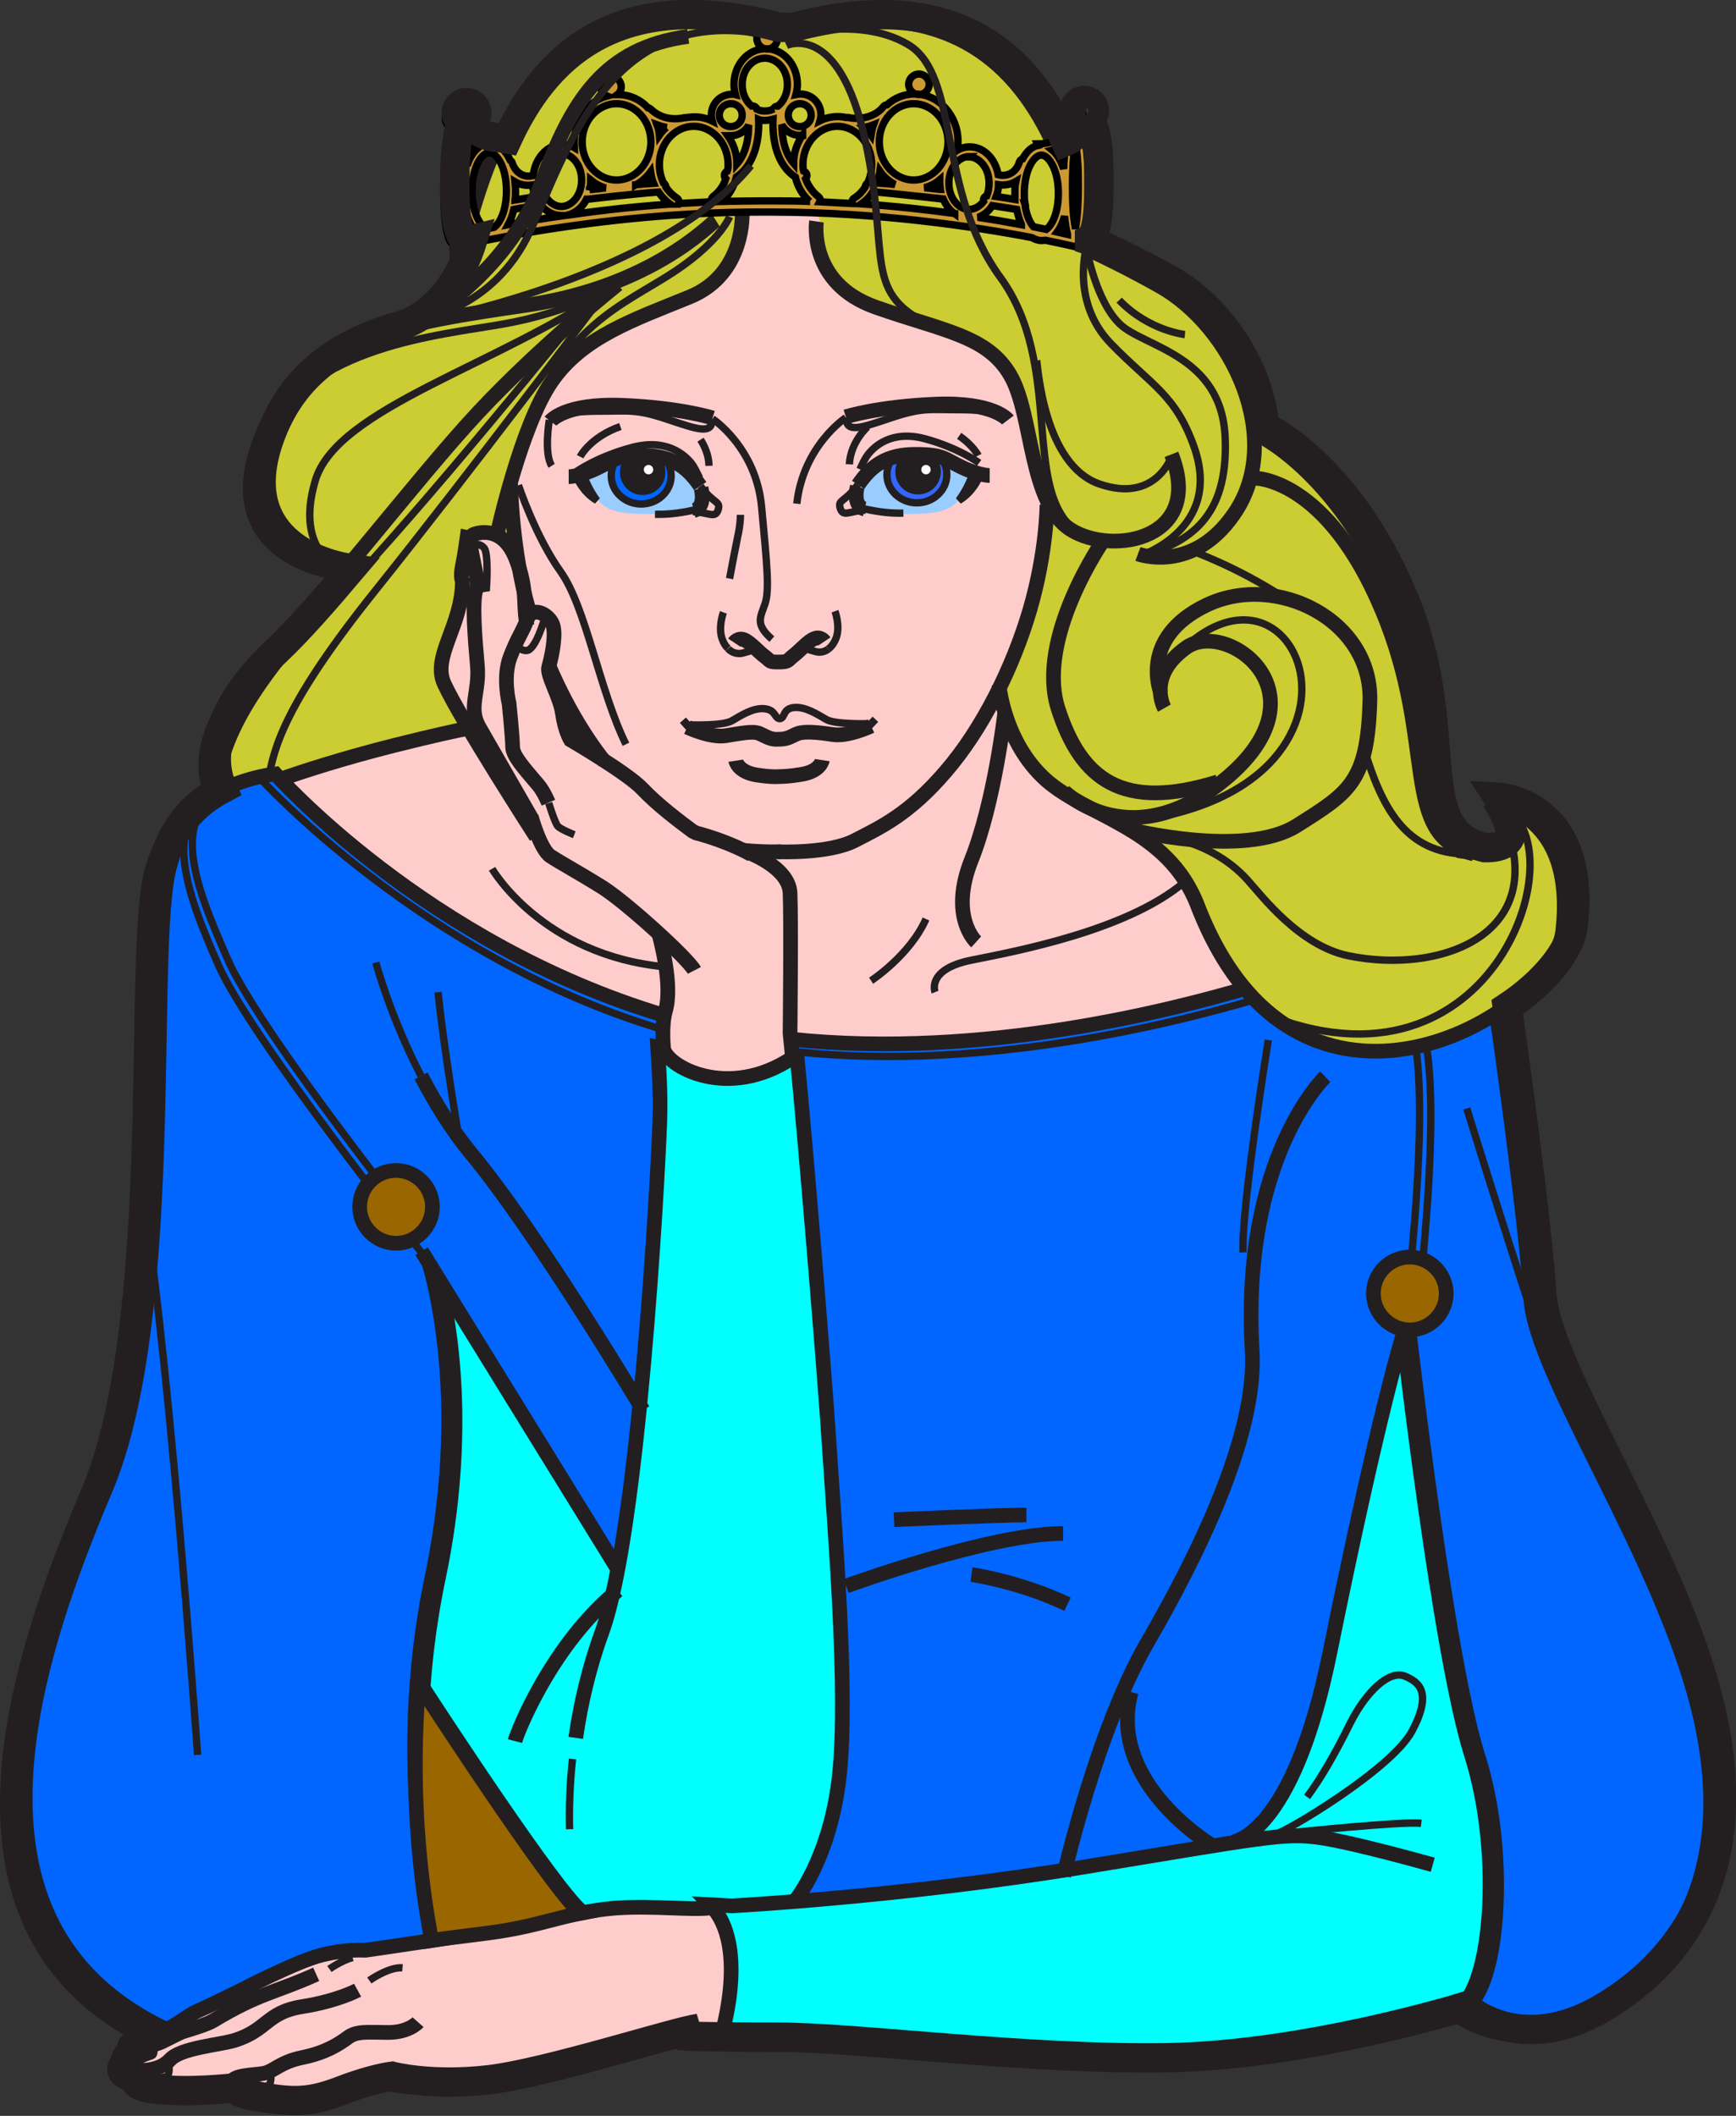 <?xml version="1.0" encoding="UTF-8"?>
<svg id="Layer_2" data-name="Layer 2" xmlns="http://www.w3.org/2000/svg" viewBox="0 0 59.13 72.04">
  <rect x="0" y="0" width="59.13" height="72.04" fill="#333333" stroke="none"/>
  <defs>
    <style>
      .cls-1 {
        fill: #cc3;
      }

      .cls-1, .cls-2, .cls-3, .cls-4, .cls-5, .cls-6, .cls-7, .cls-8, .cls-9, .cls-10, .cls-11 {
        stroke-width: 0px;
      }

      .cls-1, .cls-2, .cls-3, .cls-4, .cls-8, .cls-9, .cls-10, .cls-11 {
        fill-rule: evenodd;
      }

      .cls-2 {
        fill: #36f;
      }

      .cls-12, .cls-13 {
        stroke-miterlimit: 3.86;
      }

      .cls-12, .cls-13, .cls-14, .cls-15, .cls-16, .cls-17 {
        fill: none;
      }

      .cls-12, .cls-13, .cls-14, .cls-16, .cls-17 {
        stroke: #231f20;
      }

      .cls-12, .cls-16 {
        stroke-width: .5px;
      }

      .cls-13 {
        stroke-width: .51px;
      }

      .cls-14, .cls-15, .cls-16, .cls-17 {
        stroke-miterlimit: 3.86;
      }

      .cls-3 {
        fill: #fcc;
      }

      .cls-4 {
        fill: #960;
      }

      .cls-15 {
        stroke: #000;
      }

      .cls-15, .cls-17 {
        stroke-width: .25px;
      }

      .cls-5 {
        fill: #fff;
      }

      .cls-6 {
        fill: #c93;
      }

      .cls-7, .cls-9 {
        fill: #231f20;
      }

      .cls-8 {
        fill: aqua;
      }

      .cls-10 {
        fill: #9cf;
      }

      .cls-11 {
        fill: #06f;
      }
    </style>
  </defs>
  <g id="Layer_1-2" data-name="Layer 1">
    <g>
      <path class="cls-1" d="m15.96,24.8c-.37-.62-.68-1.17-.84-1.52-.43-.93.62-1.98.62-3.5,0,0-.08-.12,0-.51.08-.39.16-.97.16-.97l.19.04-.04-.09s.04-.06.08-.07c.2-.07.51-.11.82.06.23.12.45.36.62.8l.07.13c-.25-1.46-.26-2.78-.26-2.78.33-1.15.83-2.59,1.39-3.41,1.05-1.52,2.8-2.1,4.7-2.88,1.91-.78,1.71-2.87,1.71-2.87.22,0,.47,0,.7,0h.39c.51,0,1.01.01,1.5.03v.28s-.3,2.1,2.03,2.92c2.33.82,3.81.97,4.59,2.33.61,1.07.65,3.17,1.34,4.44,0,0-.07,1.6-.66,3.58-.27.91-.63,1.83-1.06,2.71v-.2s.15,1.94,1.58,3.23c1.44,1.28,4.15,1.63,5.17,4.28,3.42,8.86,12.12,3.72,12.44.86.47-4.2-2.57-4.35-2.57-4.35.82,1.28.62,1.82-.78,1.65-2.11-.82-.62-4.11-2.45-8.46-1.9-4.55-4.72-5.79-4.72-5.79-.17-2.02-1.54-4.08-3.25-5.02-.95-.53-1.76-.92-2.37-1.21-.71-.54-.25-1.61-1.17-3.5-1.22-2.72-3.61-5.39-9.29-3.89h-.47c-8.24-2.18-9.56,4.43-10.42,7.23-.76,2.5-2.31,2.92-2.64,2.97-1.93.6-3.42,1.6-4.2,3.56-1.36,3.42,1.28,4.43,2.68,4.63-.95,1.13-1.8,2.15-2.53,2.84-1.88,1.77-2.41,3.46-1.85,4.7,1.08-.61,2.16-.69,2.16-.69,0,0,.06.07.18.2l6.41-1.75Z"/>
      <path class="cls-3" d="m18.83,22.7c.51,1.19,1.16,2.32,1.89,3.24-.59-.38-1.16-.75-1.16-.75,0,0-.19-.31-.27-.89-.07-.49-.41-1.09-.47-1.43v-.16Zm8.98-15.45c-.46-.02-.93-.02-1.41-.02h-.39c-.22,0-.45,0-.66,0,0,.45-.12,2.2-1.75,2.87-1.9.78-3.65,1.36-4.7,2.88-.58.83-1.07,2.31-1.4,3.48,0,.16,0,1.33.22,2.65l-.02-.07c-.39-1.01-1.09-.97-1.44-.86-.03.01-.02.13-.04.16l-.19-.04s-.08.58-.16.97c-.08.39,0,.51,0,.51,0,1.52-1.05,2.57-.62,3.5.15.33.51.93.86,1.51-.43.08-1.2.25-2.57.59-1.78.44-3.22.92-3.98,1.19.91.97,5.87,5.77,13.2,7.97-.07.36-.06.76-.03,1.26l-.04-.12h.03c.08.6,2.12,1.75,4.32.3l-.06-.62-.07.03c6.63.7,13.31-1.07,15.59-1.73-.59-.71-1.14-1.7-1.58-2.84-1.02-2.65-3.73-2.99-5.17-4.28-1.27-1.13-1.53-2.77-1.58-3.15.42-.86.77-1.76,1.03-2.65.58-1.98.62-3.65.62-3.65-.63-1.28-.68-3.28-1.28-4.32-.78-1.36-2.25-1.52-4.59-2.33-2.33-.82-2.02-2.92-2.02-2.92l-.11-.29ZM7.95,71.16c0,.21.15.37.91.49,1.01.16,1.55.12,2.57-.27,1.01-.39,1.67-.47,1.67-.47,0,0,1.32.35,3.3.12,1.63-.19,4.83-1.17,6.39-1.58,0,0,.55.21,2.01.22,0,0,.89-3.26-.51-4.7-.66.08-1.94-.08-3.15,0-1.21.08-2.22.43-3.77.7-1.55.27-4.82.74-4.82.74-.16,0-.66-.04-1.48.16-.82.19-2.8,1.22-2.8,1.22,0,0-1.09.54-1.38.66-.29.12-.72.45-.97.58-.25.14-.89.51-1.21.62-.29.11-.49.22-.44.39-.12.06-.2.13-.24.26-.16.51.44.59.44.59,0,.21.25.45.96.5,1.13.08,2.51-.21,2.51-.21Z"/>
      <path class="cls-10" d="m29.11,16.61s-.18.66.25.76l-.04-.02c.57.13.99.17,1.35.15,1,0,1.59-.01,1.98-.47.19-.26.35-.57.47-.91-.14-.04-.3-.1-.48-.19-.36-.17-.49-.31-.75-.37.17.17.26.39.26.64,0,.53-.46.96-1.02.96s-1.02-.43-1.02-.96c0-.22.07-.44.21-.6-.51.15-.87.46-1.18.92l-.02.03-.02.07Z"/>
      <path class="cls-10" d="m23.91,16.61s.18.66-.25.76l.04-.02c-.57.13-.99.17-1.35.15-1,0-1.59-.01-1.98-.47-.19-.26-.35-.57-.47-.91.14-.04.3-.1.48-.19.36-.17.49-.31.75-.37-.17.17-.26.39-.26.64,0,.53.46.96,1.02.96s1.02-.43,1.02-.96c0-.22-.07-.44-.21-.6.51.15.87.46,1.18.92l.02.03.02.07Z"/>
      <path class="cls-8" d="m24.49,69.57s.96-3.11-.31-4.59c-.66.08-1.94-.08-3.15,0-.45.03-.81.03-1.24.12-1.01-.86-5.7-8.04-5.7-8.04.09-1.08.24-2.17.49-3.36,1.4-6.69-.23-11.08-.23-11.08l6.7,10.71c.88-4.73,1.34-13.27,1.41-15.03.04-1.14-.03-1.98-.07-2.64l.2.04c.08.6,2.2,1.81,4.41.31h.14c.26,2.59.93,10.67,1.09,13.14.19,2.95.66,8.48.35,11.31-.31,2.84-1.49,4.28-1.49,4.28,2.25-.18,5.97-.54,9.8-1.17,2.58-.42,4.2-.7,5.3-.86l-.24.03s2.06-.14,3.34-6.47c1.67-8.23,2.49-10.81,2.49-10.81,0,0,1.24,10.89,2.33,14.31,1.09,3.42.7,8.32-.62,8.71,0,0-5.33,1.71-10.11,1.79-4.78.08-10.57-.7-13.26-.7s-3.15-.04-3.15-.04l1.52.04Z"/>
      <path class="cls-11" d="m41.91,62.67s2.06-.14,3.34-6.47c1.67-8.23,2.49-10.81,2.49-10.81,0,0,1.24,10.89,2.33,14.31,1.09,3.42.7,8.32-.62,8.71h-.08s1.94,1.79,4.82.08c2.88-1.71,4.9-4.9,3.65-10.19-1.24-5.29-5.6-11.51-5.75-14.15-.16-2.64-1.2-9.7-1.2-9.7-2.36,1.53-6.04,2.2-8.6-.92l.03.09c-2.26.66-8.83,2.4-15.39,1.75,0,.16.02.39.03.58h.14c.26,2.59.93,10.67,1.09,13.14.19,2.95.66,8.48.35,11.31-.31,2.84-1.5,4.28-1.5,4.28,2.25-.18,5.97-.54,9.82-1.17,2.61-.43,4.24-.71,5.34-.87l-.28.03Zm-20.82-9.25l-6.68-10.74c.47.18,1.93,4.28.53,10.97-.25,1.2-.41,2.32-.5,3.41-.41,4.99.51,8.69.51,8.95-1.16.17-2.5.32-2.5.32-.16,0-.66-.04-1.48.16-.82.19-2.8,1.22-2.8,1.22,0,0-1.09.54-1.38.66-.29.12-.72.45-.97.58-.18.1-.41.29-.72.45-7.7-3.73-4.51-12.98-2.1-18.66s1.48-17.57,2.1-20.84,4.28-3.62,4.28-3.62c0,0,5.08,5.78,13.24,8.22-.04.31-.04.69-.02,1.11l-.2-.04c.04.67.11,1.51.07,2.64-.07,1.76-.5,10.47-1.38,15.2Z"/>
      <path class="cls-11" d="m22.52,15.47s.07.06.1.1c.16.17.25.39.25.63,0,.53-.46.96-1.02.96s-1.02-.43-1.02-.96c0-.24.1-.45.27-.62.18-.05.42-.07.82-.07.25,0,.48.03.68.08l-.08-.1Z"/>
      <path class="cls-2" d="m30.57,15.43s-.09.08-.13.13c-.14.16-.22.37-.22.6,0,.53.46.96,1.02.96s1.02-.43,1.02-.96c0-.25-.09-.45-.27-.62-.18-.05-.42-.07-.82-.07-.28,0-.52.03-.73.09l.13-.12Z"/>
      <path class="cls-17" d="m23.86,16.55c.44.61.7.5.6.81-.1.31-.33.08-.86.06"/>
      <path class="cls-16" d="m19.37,16.23s.37,0,.97-.29c.6-.29.62-.43,1.57-.43s1.48.37,1.92,1.01l.02.03"/>
      <path class="cls-12" d="m23.88,16.62s.18.66-.25.76"/>
      <path class="cls-17" d="m22.51,15.48c.22.18.35.43.35.72,0,.53-.46.96-1.02.96s-1.02-.43-1.02-.96c0-.25.09-.47.26-.64"/>
      <circle class="cls-7" cx="21.89" cy="16.08" r=".52"/>
      <circle class="cls-13" cx="21.89" cy="16.08" r=".52"/>
      <path class="cls-17" d="m22.31,17.51c.36.01.78-.02,1.35-.15"/>
      <path class="cls-17" d="m24.27,14.26s1.48.97,1.67,2.99c.19,2.02.27,2.84.12,3.3-.16.47-.35.7.23,1.21"/>
      <path class="cls-17" d="m24.8,22.09c.15.15.33.18.48.15.23-.06.41-.12.41-.12"/>
      <path class="cls-17" d="m24.64,20.85s-.19.51-.04.91c.05.14.12.25.2.32"/>
      <line class="cls-12" x1="23.53" y1="24.62" x2="23.33" y2="24.8"/>
      <path class="cls-17" d="m25.22,17.53c0,.17-.02.36-.06.58-.16.78-.31,1.59-.31,1.59"/>
      <path class="cls-12" d="m18.75,14.34s.47-.62,2.45-.54c1.98.08,3.07.43,3.07.43"/>
      <path class="cls-17" d="m18.75,14.19s.58-.19,1.63-.19,1.28-.08,2.33.27c1.05.35,1.55.54,1.55,0"/>
      <path class="cls-17" d="m19.64,16.05s.72-.51,1.9-.82c1.18-.31,1.79.27,2.01.54.08.1.18.3.28.5"/>
      <path class="cls-17" d="m23.86,14.97c.14.22.28.52.29.89"/>
      <path class="cls-17" d="m19.76,15.55s.33-.66,1.37-1.03"/>
      <line class="cls-12" x1="23.53" y1="24.62" x2="23.33" y2="24.8"/>
      <path class="cls-17" d="m29.22,16.5c-.44.61-.7.5-.6.81.1.31.33.08.86.06"/>
      <path class="cls-16" d="m33.71,16.19s-.37,0-.97-.29-.62-.43-1.57-.43-1.48.37-1.92,1.01l-.02.03"/>
      <path class="cls-12" d="m29.2,16.57s-.18.66.25.76"/>
      <path class="cls-17" d="m30.56,15.44c-.22.18-.35.43-.35.72,0,.53.46.96,1.02.96s1.02-.43,1.02-.96c0-.25-.09-.47-.26-.64"/>
      <path class="cls-9" d="m30.75,16.06c0-.29.23-.52.52-.52s.52.23.52.52-.23.52-.52.52-.52-.23-.52-.52Z"/>
      <path class="cls-13" d="m30.75,16.06c0-.29.23-.52.52-.52s.52.23.52.52-.23.52-.52.52-.52-.23-.52-.52Z"/>
      <path class="cls-17" d="m30.77,17.47c-.36.01-.78-.02-1.35-.15"/>
      <path class="cls-9" d="m33.13,16.15l.21.11s-.19.49-.68.78c.19-.26.35-.56.47-.89Z"/>
      <path class="cls-17" d="m33.13,16.15l.21.11s-.19.49-.68.78c.19-.26.35-.56.47-.89Z"/>
      <path class="cls-17" d="m28.81,14.22s-1.45.95-1.67,2.93"/>
      <path class="cls-17" d="m28.21,22.1c-.13.1-.28.12-.41.09-.23-.06-.41-.12-.41-.12"/>
      <path class="cls-17" d="m28.44,20.81s.19.51.04.91c-.07.18-.16.3-.27.38"/>
      <line class="cls-12" x1="29.55" y1="24.58" x2="29.74" y2="24.76"/>
      <path class="cls-12" d="m34.33,14.3s-.47-.62-2.45-.54c-1.98.08-3.07.43-3.07.43"/>
      <path class="cls-17" d="m34.33,14.14s-.58-.19-1.63-.19-1.28-.08-2.33.27c-1.05.35-1.55.54-1.55,0"/>
      <path class="cls-17" d="m33.35,15.76s-.7-.51-1.84-.82c-1.15-.31-1.74.27-1.95.54-.08.1-.18.3-.27.5"/>
      <path class="cls-17" d="m29.55,14.53s-.58.51-.62,1.28"/>
      <path class="cls-17" d="m33.32,15.51s-.17-.34-.65-.67"/>
      <path class="cls-12" d="m35.66,17.18s0,1.59-.58,3.58c-.58,1.98-1.63,4.08-2.88,5.52-1.24,1.44-2.18,1.87-3.07,2.33-.89.47-2.64.39-2.64.39"/>
      <path class="cls-12" d="m25.31,28.95c.68.07,1.29.05,1.29.05"/>
      <path class="cls-12" d="m18.71,22.7c.51,1.19,1.16,2.32,1.89,3.24"/>
      <path class="cls-12" d="m17.39,16.44s.04,2.33.62,4.32l.07.25"/>
      <path class="cls-12" d="m18.1,27.85l-1.8-3.13c-.35-.66.04-1.17-.04-2.06-.08-.89-.19-2.22-.04-2.6.16-.39-.43-1.75-.08-1.87.35-.12,1.05-.16,1.44.86.39,1.01.23,1.44.35,2.14l.02.11"/>
      <path class="cls-12" d="m18.09,27.79s.31,1.13.66,1.36c.35.23.93.54,1.75,1.05.82.51,2.95,2.45,3.15,2.84"/>
      <path class="cls-12" d="m25.43,29s1.44.51,1.48,1.4,0,4.78,0,4.78l.08.8"/>
      <path class="cls-12" d="m9.53,26.54c.76-.27,2.11-.71,3.89-1.16,1.36-.34,2.14-.51,2.57-.59"/>
      <path class="cls-12" d="m34.03,23.32s.16,1.94,1.59,3.23c1.44,1.28,4.15,1.63,5.17,4.28,3.42,8.86,12.12,3.72,12.44.86.47-4.2-2.57-4.35-2.57-4.35"/>
      <path class="cls-16" d="m27.81,7.54s-.31,2.1,2.02,2.92c2.33.82,3.81.97,4.59,2.33.78,1.36.62,4.35,2.06,5.25,1.44.89,4.55.31,3.42-2.57"/>
      <path class="cls-12" d="m36.24,26.94s2.33,2.33,5.64-.54c3.3-2.88-.12-5.33-1.48-4.35-1.36.97-.74,2.06-.74,2.06"/>
      <path class="cls-16" d="m37.09,8.51c.62.28,1.42.68,2.37,1.21,2.53,1.4,4.32,5.25,2.57,7.78-1.42,2.06-3.27,1.36-3.27,1.36"/>
      <path class="cls-17" d="m19.5,59.89c-.09.86-.12,1.67-.1,2.39"/>
      <path class="cls-12" d="m22.44,31.78c.08.31.47,1.77.23,2.62-.11.39-.1.83-.07,1.4"/>
      <path class="cls-12" d="m26.93,35.38c6.63.7,13.16-1.05,15.44-1.71"/>
      <path class="cls-12" d="m34.22,24.29s-.35,3.03-1.13,4.98.16,2.8.16,2.8"/>
      <path class="cls-17" d="m31.85,33.78s-.31-.78,1.24-1.09,5.29-1.01,7.23-2.64"/>
      <path class="cls-17" d="m29.67,33.39s1.32-.86,1.87-2.1"/>
      <path class="cls-12" d="m14.38,57.42c.68,1.05,4.5,6.88,5.42,7.65"/>
      <path class="cls-17" d="m14.71,66.01c0-.31-1.52-5.64-.12-12.32,1.4-6.69-.23-11.08-.23-11.08"/>
      <line class="cls-12" x1="14.36" y1="42.6" x2="21.08" y2="53.49"/>
      <path class="cls-17" d="m14.34,36.63c-1.05-2.03-1.54-3.86-1.54-3.86"/>
      <path class="cls-12" d="m21.9,48.01s-3.58-5.99-5.83-8.71c-.69-.83-1.26-1.77-1.73-2.67"/>
      <path class="cls-12" d="m45.14,36.66s-2.88,2.72-2.49,9.33c.17,2.88-1.87,7-3.58,9.95-1.71,2.95-2.84,7.93-2.84,7.93"/>
      <path class="cls-12" d="m41.33,62.86s-3.65-2.14-2.8-5.25"/>
      <path class="cls-12" d="m41.96,62.72s2.06-.14,3.34-6.47c1.67-8.23,2.49-10.81,2.49-10.81,0,0,1.24,10.89,2.33,14.31s.7,8.32-.62,8.71"/>
      <path class="cls-12" d="m49.42,68.46s1.94,1.79,4.82.08c2.88-1.71,4.9-4.9,3.65-10.19s-5.6-11.51-5.75-14.15c-.16-2.64-1.17-9.72-1.17-9.72"/>
      <path class="cls-12" d="m14.24,68.85s-.31.35-1.01.35-1.07-.06-1.38.17c-.31.23-.76.52-1.54.68-.78.16-.97.47-1.32.54s-1.09.04-1.13.35-.12.54.89.7c1.01.16,1.55.12,2.57-.27,1.01-.39,1.67-.47,1.67-.47,0,0,1.32.35,3.3.12,1.98-.23,6.3-1.63,7.15-1.75"/>
      <path class="cls-12" d="m22.98,69.51s.47.04,3.15.04,8.48.78,13.26.7c4.78-.08,10.15-1.75,10.15-1.75"/>
      <path class="cls-17" d="m44.06,62.39s3.73-.39,4.35-.31"/>
      <path class="cls-12" d="m12.18,67.76s-.68.37-1.89.56c-1.21.19-1.18.8-2.3,1.15-.53.16-1.83.25-2.2.66-.41.43-1.01.32-1.2.43-.35.19-.39.74.74.82,1.13.08,2.57-.12,2.57-.12"/>
      <path class="cls-12" d="m4.32,70.91s-.54-.12-.39-.62c.11-.36.64-.29,1.22-.78.3-.14,1.7-.47,2.11-.71,1.57-.95,2.09-.94,3.51-1.58"/>
      <path class="cls-12" d="m24.19,64.96c-.66.08-1.94-.08-3.15,0-1.21.08-2.22.43-3.77.7-1.55.27-4.82.74-4.82.74-.16,0-.66-.04-1.48.16-.82.19-2.8,1.22-2.8,1.22,0,0-1.09.54-1.38.66-.29.12-.72.45-.97.58s-.89.51-1.21.62c-.31.12-.52.23-.43.43"/>
      <path class="cls-17" d="m12.58,67.43s.66-.47,1.13-.43"/>
      <path class="cls-17" d="m14.92,33.78c.14,1.38.47,3.53.73,5.08"/>
      <path class="cls-17" d="m14.35,42.64s-5.83-7.31-6.92-9.8c-1.09-2.49-2.1-5.09.31-6.03"/>
      <path class="cls-17" d="m47.79,45.4s.89-6.73.43-9.76"/>
      <path class="cls-17" d="m16.76,29.58s1.71,2.95,5.91,3.34"/>
      <path class="cls-12" d="m24.5,69.55s1.09-3.27-.31-4.7l.74.04s5.83-.31,11.97-1.32c6.14-1.01,6.84-1.17,8.01-1.01,1.17.16,3.89.93,3.89.93"/>
      <path class="cls-16" d="m25.28,7.23s.12,2.1-1.79,2.88-3.65,1.36-4.7,2.88c-1.05,1.52-1.85,5.17-1.85,5.17"/>
      <path class="cls-16" d="m24.38,7.5c-.19.12-2.18,2.25-6.38,2.88-4.2.62-7.74,1.09-9.1,4.51s1.28,4.43,2.68,4.63"/>
      <path class="cls-12" d="m21.04,9.68s-2.6,2.06-4.74,4.35c-2.14,2.29-5.29,6.49-7.23,8.32-1.88,1.77-2.41,3.46-1.85,4.7"/>
      <path class="cls-17" d="m18.71,14.3s-.19,1.13.08,1.56"/>
      <path class="cls-17" d="m17.66,16.52s.58,1.75,1.44,2.95c.86,1.21,1.32,4.04,2.22,5.87"/>
      <path class="cls-17" d="m16.3,20.06l.27-.04s.08-1.17-.08-1.36c-.16-.19-.39-.12-.39-.12"/>
      <path class="cls-17" d="m17.58,21.84s.04.31.35.31.62-1.09.62-1.09"/>
      <path class="cls-12" d="m18.26,28.49s-2.55-3.95-3.13-5.21c-.43-.93.62-1.98.62-3.5,0,0-.08-.12,0-.51.08-.39.16-.97.16-.97l.19.04"/>
      <circle class="cls-5" cx="22.09" cy="15.99" r=".16"/>
      <circle class="cls-5" cx="31.54" cy="15.99" r=".16"/>
      <path class="cls-9" d="m19.86,16.15l-.21.11s.19.49.68.78c-.19-.26-.35-.56-.47-.89Z"/>
      <path class="cls-17" d="m19.86,16.15l-.21.11s.19.49.68.78c-.19-.26-.35-.56-.47-.89Z"/>
      <path class="cls-12" d="m42.77,14.77s2.76,1.21,4.67,5.75c1.91,4.55.19,7.93,2.76,8.55"/>
      <path class="cls-17" d="m50.86,27.36c3.03.62.54,9.99-7.15,7.39"/>
      <path class="cls-12" d="m49.65,28.96c1.59.26,1.95-.29,1.09-1.63"/>
      <path class="cls-12" d="m13.05,11.33s1.85-.18,2.7-2.97S17.93-1.05,26.17,1.12"/>
      <path class="cls-12" d="m35.93,5.01c-1.22-2.72-3.61-5.39-9.29-3.89"/>
      <path class="cls-17" d="m40.36,11.39s-1.22-.12-2.24-1.17"/>
      <path class="cls-17" d="m43.47,62.43c.23,0,3.93-2.18,4.63-3.5.7-1.32.23-1.67-.27-1.87-.51-.19-1.28.51-1.83,1.59-.54,1.09-1.01,1.9-1.48,2.53"/>
      <path class="cls-6" d="m36.2,3.96c0-.19.16-.35.35-.35s.35.16.35.35-.16.35-.35.35-.35-.16-.35-.35Zm-5.25-1.09c0-.19.16-.35.35-.35s.35.16.35.35-.16.35-.35.35-.35-.16-.35-.35Zm-5.17-1.55c0-.19.16-.35.35-.35s.35.16.35.35-.16.35-.35.35-.35-.16-.35-.35Zm-7.31,4.74s0,.06,0,.09v-.09Zm18-1.71l.02.05c.04-.05.1-.09.16-.09.45,0,.41,1.86.41,2.02,0,.15.04,1.8-.33,2l.02.1s-.41-.1-1.14-.25c-.04,0-.08.01-.13.01-.12,0-.23-.04-.33-.1-1.88-.36-5.22-.87-8.87-.87h-.39c-5.6,0-10.46,1.21-10.46,1.21v-.1c-.35-.23-.31-1.85-.31-2,0-.52.03-1,.08-1.34.02-.13.05-.48.2-.62-.14-.05-.23-.18-.23-.33,0-.19.16-.35.35-.35s.35.16.35.35c0,.14-.09.27-.21.32.04.04.08.1.11.18.16.16.45.35.96.35.28.02.5.25.65.57.03.02.06.05.07.09,0,.02.17.55.71.43.06-.57.46-1.06.99-1.06.15,0,.3.04.42.11,0-.07-.01-.13-.01-.2,0-.74.46-1.38,1.11-1.56-.13-.05-.21-.18-.21-.32,0-.19.16-.35.35-.35s.35.16.35.35c0,.11-.05.21-.13.27.42,0,.78.17,1.04.45,0,0,.05,0,.1.05.3.29.72.38,1.13.29.12-.01.24-.03.36-.03.21,0,.42.05.6.14-.02-.07-.03-.14-.03-.21,0-.39.31-.7.7-.7.04,0,.08,0,.12.01-.03-.11-.05-.23-.05-.35,0-.65.46-1.21,1.08-1.21s1.08.56,1.08,1.21c0,.12-.02.24-.05.35.05-.01.1-.02.15-.02.39,0,.7.31.7.7,0,.07-.01.14-.03.21.18-.09.39-.14.6-.14.1,0,.19.01.28.03.02,0,.05,0,.08,0,.41.09.93-.02,1.2-.37.03-.04.08-.06.12-.06.25-.23.58-.37.94-.37.83,0,1.48.74,1.48,1.61,0,.11,0,.21-.03.31.13-.08.28-.12.43-.12.5,0,.88.43.97.95.34.08.62-.1.72-.43.02-.06.06-.1.11-.11.13-.24.3-.41.52-.46l-.02-.05c.91,0,1.13-.58,1.13-.58Zm-.11,3.62c-.05-.18-.08-.39-.1-.61-.06.21-.14.39-.25.54l.35.08Zm-1.57-.33c-.07-.15-.12-.33-.16-.51-.19-.03-.57-.09-.83-.13-.12.19-.29.33-.49.4.55.08,1.05.17,1.48.25Zm-2.27-.36c-.17-.12-.3-.29-.39-.5-.02,0-1.63-.19-2.4-.25-.1.16-.23.3-.39.41,1.15.08,2.22.2,3.18.33Zm-3.48-.35c-.03-.06-.02-.14.06-.19.15-.09.27-.22.37-.37,0-.05.03-.11.08-.14.09-.18.14-.4.14-.63,0-.73-.54-1.3-1.17-1.3s-1.17.57-1.17,1.3c0,.08,0,.15.02.22.14.06.14.19.07.27.09.24.24.45.43.6.07.05.08.12.05.18.38.02.75.04,1.11.06Zm-1.46-.07c-.24-.21-.41-.5-.49-.83-.62-.41-.79-1.24-.76-1.97-.08.02-.17.04-.26.04-.08,0-.16,0-.23-.03.03.72-.15,1.55-.76,1.96-.08.33-.25.62-.49.83.44-.01.89-.02,1.34-.02h.32c.45,0,.9,0,1.34.02Zm-3.34.01c-.02-.06-.01-.13.05-.18.19-.14.35-.35.43-.6-.07-.07-.07-.21.05-.26.03-.08.03-.16.03-.23,0-.73-.54-1.3-1.17-1.3s-1.17.57-1.17,1.3c0,.23.05.44.14.63.05.03.08.08.08.14.1.15.22.27.37.37.08.05.09.13.06.19.36-.02.74-.04,1.11-.06Zm-1.42.08c-.15-.11-.28-.25-.39-.41-.78.05-2.38.24-2.38.24-.02,0-.05,0-.07,0-.14.28-.38.49-.68.55,1.03-.15,2.23-.29,3.51-.38Zm-3.61.39s-.05,0-.08,0c-.29,0-.53-.14-.71-.36-.27.04-.73.11-.92.15-.04.19-.11.37-.19.52.54-.1,1.18-.21,1.9-.31Zm-3.02.53c-.12-.14-.22-.34-.29-.56-.02.23-.05.46-.1.64.11-.02.24-.05.39-.08Zm20.12-3c-.11.09-.26.19-.47.24.17.14.3.37.39.64.01-.29.03-.55.06-.76l.02-.12Zm-20.48,0c.04.24.07.52.08.77.08-.25.21-.46.37-.6-.19-.04-.33-.1-.44-.17Zm6.88-.53c-.11-.02-.22-.05-.33-.09.04.11.07.23.08.35.07-.1.15-.19.24-.26Zm-3.59.9c-.33,0-.65.33-.68.82v.07c0,.26.07.44.16.57,0,.01.02.02.02.04.13.18.31.29.5.29.35,0,.69-.37.69-.9s-.34-.9-.69-.9Zm-2.46-.04c-.25,0-.58.48-.58,1.3,0,.74.27,1.2.51,1.29l.24-.05c.21-.15.42-.59.42-1.24,0-.83-.34-1.3-.58-1.3Zm4.34-1.67c-.63,0-1.17.57-1.17,1.3s.54,1.3,1.17,1.3,1.17-.57,1.17-1.3-.54-1.3-1.17-1.3Zm4.5.73c-.12.22-.35.36-.61.36-.03,0-.07,0-.1,0,.19.27.31.6.31.96.3-.34.4-.85.4-1.31Zm-.61-.73c-.21,0-.39.17-.39.39s.17.39.39.39.39-.17.39-.39-.17-.39-.39-.39Zm-9.39,4.26c.08-.47.1-.98.1-1.46s-.01-.98-.1-1.46c-.08.47-.1.98-.1,1.46s.01.98.1,1.46Zm2.04-.98c.19-.03.47-.08.7-.11-.05-.12-.09-.26-.11-.4-.22.03-.42-.01-.59-.11.01.1.02.21.02.31s0,.2-.02.31Zm4.11-.52c.22-.02.43-.04.61-.05-.05-.12-.08-.26-.1-.39-.14.19-.31.34-.51.45Zm-1.57.17l.55-.06c-.19-.05-.36-.15-.51-.27,0,.12-.01.23-.04.34Zm11.04-2.93c-.63,0-1.17.57-1.17,1.3s.54,1.3,1.17,1.3,1.17-.57,1.17-1.3-.54-1.3-1.17-1.3Zm-4.77.18c.02-.07.09-.1.15-.1.19-.16.32-.42.32-.73,0-.52-.36-.9-.77-.9s-.77.38-.77.9c0,.31.13.57.32.73.07-.01.16.02.18.11.08.04.17.06.27.06.1,0,.2-.02.3-.07Zm.99.9s-.07,0-.1,0c-.26,0-.49-.15-.61-.36,0,.47.11.97.4,1.31,0-.36.12-.69.31-.96Zm-.1-1.08c-.21,0-.39.17-.39.39s.17.39.39.39.39-.17.39-.39-.17-.39-.39-.39Zm9.39,4.26c.08-.47.1-.98.1-1.46s-.01-.98-.1-1.46c-.08.47-.1.98-.1,1.46s.01.98.1,1.46Zm-1.73-.88s.03.08.02.12c.05.31.16.55.28.69l.44.09c.21-.16.41-.59.41-1.23,0-.82-.34-1.3-.58-1.3s-.58.48-.58,1.3c0,.12,0,.22.02.33Zm-5.03-.68c.18.01.39.03.61.05-.2-.11-.38-.26-.51-.45-.02.14-.05.27-.1.39Zm-.12-1.98c-.1.04-.21.07-.32.09.09.08.17.16.24.26.02-.12.04-.24.08-.35Zm2.28,2.2c-.01-.07-.02-.15-.02-.22,0-.04,0-.07,0-.11-.15.13-.33.22-.52.27l.53.06Zm1.98-.16c0,.14-.03.27-.08.4.21.03.47.07.64.1,0-.07,0-.15,0-.22,0-.13,0-.26.03-.39-.17.1-.37.14-.59.11Zm-1-.96c-.35,0-.69.37-.69.9s.34.9.69.9c.18,0,.36-.1.49-.27-.02-.08.02-.17.11-.19.05-.13.08-.27.08-.43,0-.53-.34-.9-.69-.9Z"/>
      <path class="cls-15" d="m36.2,3.96c0-.19.16-.35.35-.35s.35.16.35.35-.16.35-.35.35-.35-.16-.35-.35Zm-5.25-1.09c0-.19.16-.35.35-.35s.35.16.35.35-.16.35-.35.35-.35-.16-.35-.35Zm-5.17-1.55c0-.19.16-.35.35-.35s.35.16.35.35-.16.35-.35.35-.35-.16-.35-.35Zm-7.31,4.74s0,.06,0,.09v-.09Zm18-1.71l.02.05c.04-.05.1-.09.16-.09.45,0,.41,1.86.41,2.02,0,.15.04,1.8-.33,2l.02.1s-.41-.1-1.14-.25c-.04,0-.08.01-.13.01-.12,0-.23-.04-.33-.1-1.88-.36-5.22-.87-8.87-.87h-.39c-5.6,0-10.46,1.21-10.46,1.21v-.1c-.35-.23-.31-1.85-.31-2,0-.52.03-1,.08-1.34.02-.13.05-.48.2-.62-.14-.05-.23-.18-.23-.33,0-.19.16-.35.35-.35s.35.16.35.35c0,.14-.09.27-.21.32.04.04.08.1.11.18.16.16.45.35.96.35.28.02.5.25.65.57.03.02.06.05.07.09,0,.02.17.55.71.43.06-.57.46-1.06.99-1.06.15,0,.3.04.42.11,0-.07-.01-.13-.01-.2,0-.74.46-1.38,1.11-1.56-.13-.05-.21-.18-.21-.32,0-.19.16-.35.35-.35s.35.16.35.35c0,.11-.05.21-.13.27.42,0,.78.17,1.04.45,0,0,.05,0,.1.05.3.29.72.38,1.13.29.12-.01.24-.03.36-.03.21,0,.42.05.6.14-.02-.07-.03-.14-.03-.21,0-.39.31-.7.7-.7.04,0,.08,0,.12.01-.03-.11-.05-.23-.05-.35,0-.65.46-1.21,1.08-1.21s1.08.56,1.08,1.21c0,.12-.02.24-.05.35.05-.01.1-.02.15-.02.39,0,.7.31.7.7,0,.07-.01.14-.03.21.18-.09.39-.14.6-.14.1,0,.19.01.28.03.02,0,.05,0,.08,0,.41.09.93-.02,1.2-.37.03-.04.08-.06.12-.06.25-.23.58-.37.94-.37.83,0,1.48.74,1.48,1.61,0,.11,0,.21-.03.31.13-.08.28-.12.43-.12.5,0,.88.43.97.95.34.08.62-.1.72-.43.02-.06.06-.1.11-.11.13-.24.3-.41.52-.46l-.02-.05c.91,0,1.13-.58,1.13-.58Zm-.11,3.62c-.05-.18-.08-.39-.1-.61-.06.21-.14.39-.25.54l.35.08Zm-1.57-.33c-.07-.15-.12-.33-.16-.51-.19-.03-.57-.09-.83-.13-.12.19-.29.33-.49.4.55.08,1.05.17,1.48.25Zm-2.27-.36c-.17-.12-.3-.29-.39-.5-.02,0-1.63-.19-2.4-.25-.1.16-.23.3-.39.41,1.15.08,2.22.2,3.18.33Zm-3.48-.35c-.03-.06-.02-.14.06-.19.15-.09.27-.22.37-.37,0-.05.03-.11.08-.14.09-.18.14-.4.14-.63,0-.73-.54-1.3-1.17-1.3s-1.17.57-1.17,1.3c0,.08,0,.15.02.22.14.06.14.19.07.27.09.24.24.45.43.6.07.05.08.12.05.18.38.02.75.04,1.11.06Zm-1.46-.07c-.24-.21-.41-.5-.49-.83-.62-.41-.79-1.24-.76-1.97-.08.02-.17.04-.26.04-.08,0-.16,0-.23-.03.03.72-.15,1.55-.76,1.96-.08.33-.25.62-.49.83.44-.01.89-.02,1.34-.02h.32c.45,0,.9,0,1.34.02Zm-3.34.01c-.02-.06-.01-.13.05-.18.19-.14.35-.35.43-.6-.07-.07-.07-.21.05-.26.03-.08.03-.16.03-.23,0-.73-.54-1.3-1.17-1.3s-1.17.57-1.17,1.3c0,.23.05.44.14.63.05.03.08.08.08.14.1.15.22.27.37.37.08.05.09.13.06.19.36-.02.74-.04,1.11-.06Zm-1.42.08c-.15-.11-.28-.25-.39-.41-.78.05-2.38.24-2.38.24-.02,0-.05,0-.07,0-.14.28-.38.49-.68.55,1.03-.15,2.23-.29,3.51-.38Zm-3.61.39s-.05,0-.08,0c-.29,0-.53-.14-.71-.36-.27.04-.73.11-.92.15-.04.19-.11.37-.19.52.54-.1,1.18-.21,1.9-.31Zm-3.02.53c-.12-.14-.22-.34-.29-.56-.02.23-.05.46-.1.64.11-.02.24-.05.39-.08Zm20.12-3c-.11.09-.26.19-.47.24.17.14.3.37.39.64.01-.29.03-.55.06-.76l.02-.12Zm-20.48,0c.04.24.07.52.08.77.08-.25.21-.46.37-.6-.19-.04-.33-.1-.44-.17Zm6.88-.53c-.11-.02-.22-.05-.33-.09.04.11.07.23.08.35.07-.1.15-.19.24-.26Zm-3.59.9c-.33,0-.65.33-.68.82v.07c0,.26.07.44.16.57,0,.01.02.02.02.04.13.18.31.29.5.29.35,0,.69-.37.69-.9s-.34-.9-.69-.9Zm-2.46-.04c-.25,0-.58.48-.58,1.3,0,.74.27,1.2.51,1.29l.24-.05c.21-.15.42-.59.42-1.24,0-.83-.34-1.3-.58-1.3Zm4.34-1.67c-.63,0-1.17.57-1.17,1.3s.54,1.3,1.17,1.3,1.17-.57,1.17-1.3-.54-1.3-1.17-1.3Zm4.5.73c-.12.22-.35.36-.61.36-.03,0-.07,0-.1,0,.19.27.31.6.31.96.3-.34.4-.85.4-1.31Zm-.61-.73c-.21,0-.39.17-.39.39s.17.39.39.39.39-.17.39-.39-.17-.39-.39-.39Zm-9.39,4.26c.08-.47.1-.98.1-1.46s-.01-.98-.1-1.46c-.08.47-.1.98-.1,1.46s.01.98.1,1.46Zm2.04-.98c.19-.03.47-.08.7-.11-.05-.12-.09-.26-.11-.4-.22.03-.42-.01-.59-.11.01.1.02.21.02.31s0,.2-.02.31Zm4.11-.52c.22-.02.43-.04.61-.05-.05-.12-.08-.26-.1-.39-.14.19-.31.34-.51.45Zm-1.57.17l.55-.06c-.19-.05-.36-.15-.51-.27,0,.12-.01.23-.04.34Zm11.04-2.93c-.63,0-1.17.57-1.17,1.3s.54,1.3,1.17,1.3,1.17-.57,1.17-1.3-.54-1.3-1.17-1.3Zm-4.77.18c.02-.07.09-.1.15-.1.19-.16.32-.42.32-.73,0-.52-.36-.9-.77-.9s-.77.38-.77.9c0,.31.13.57.32.73.07-.01.16.02.18.11.08.04.17.06.27.06.1,0,.2-.02.3-.07Zm.99.9s-.07,0-.1,0c-.26,0-.49-.15-.61-.36,0,.47.11.97.4,1.31,0-.36.12-.69.31-.96Zm-.1-1.08c-.21,0-.39.17-.39.39s.17.39.39.39.39-.17.39-.39-.17-.39-.39-.39Zm9.39,4.26c.08-.47.1-.98.1-1.46s-.01-.98-.1-1.46c-.08.47-.1.98-.1,1.46s.01.98.1,1.46Zm-1.73-.88s.03.08.02.12c.05.31.16.55.28.69l.44.09c.21-.16.41-.59.41-1.23,0-.82-.34-1.3-.58-1.3s-.58.48-.58,1.3c0,.12,0,.22.02.33Zm-5.03-.68c.18.01.39.03.61.05-.2-.11-.38-.26-.51-.45-.02.14-.05.27-.1.39Zm-.12-1.98c-.1.04-.21.07-.32.09.09.08.17.16.24.26.02-.12.04-.24.08-.35Zm2.28,2.2c-.01-.07-.02-.15-.02-.22,0-.04,0-.07,0-.11-.15.13-.33.22-.52.27l.53.06Zm1.98-.16c0,.14-.03.27-.08.4.21.03.47.07.64.1,0-.07,0-.15,0-.22,0-.13,0-.26.03-.39-.17.1-.37.14-.59.11Zm-1-.96c-.35,0-.69.37-.69.9s.34.9.69.9c.18,0,.36-.1.49-.27-.02-.08.02-.17.11-.19.05-.13.08-.27.08-.43,0-.53-.34-.9-.69-.9Z"/>
      <path class="cls-12" d="m18.68,27.33c-.1-.23-.22-.46-.36-.62-.43-.51-.86-.97-.86-1.28s-.12-1.48-.12-1.48c0,0-.23-.89.04-1.59.27-.7.39-.78.58-1.28s.82-.12.89.27c.08.39-.08,1.09-.16,1.36-.08.27.39,1.01.47,1.59.08.58.27.89.27.89,0,0,1.94,1.13,2.45,1.67.51.54,1.24,1.09,1.71,1.44l.12.06c1.17.31,1.89.74,1.89.74"/>
      <path class="cls-17" d="m18.69,27.34s.21.68.31.79.56.29.56.29"/>
      <path class="cls-12" d="m25.06,25.9s.06.39.74.49c.39.06.62.06.74.05.13,0,.36-.01.73-.07.68-.1.74-.49.74-.49"/>
      <path class="cls-12" d="m23.41,24.76s.78.37,1.3.29c.52-.08.91-.17,1.15-.08.25.11.38.22.66.2.33,0,.41-.1.64-.19s.68-.05,1.21.03c.52.08,1.3-.29,1.3-.29"/>
      <path class="cls-17" d="m23.53,24.68s1.09.04,1.4-.14c.31-.18.72-.45,1.11-.41.39.04.33.32.52.34.19-.02.09-.34.48-.38.39-.04.8.23,1.11.41.31.17,1.4.14,1.4.14"/>
      <path class="cls-12" d="m25.01,21.88s.12-.18.33-.1c.21.08.51.43.72.58.21.16.12.18.47.18s.29-.06.5-.22c.21-.16.51-.51.72-.58.21-.08.33.1.33.1"/>
      <path class="cls-12" d="m39.55,23.63s-.82-1.9,1.55-3.03c2.37-1.13,5.64.51,5.56,3.27-.08,2.76-.7,3.11-2.49,4.24-1.79,1.13-5.75.12-5.75.12"/>
      <path class="cls-17" d="m38.81,18.93s2.84-.89,1.87-3.69c-.63-1.8-1.44-2.1-2.84-3.54-1.4-1.44-.82-3.34-.82-3.34"/>
      <path class="cls-12" d="m17.54,59.28c.08-.31,1.24-3.27,3.5-5.13"/>
      <path class="cls-12" d="m27.07,64.73s1.21-1.44,1.52-4.28c.31-2.84-.16-8.36-.35-11.31-.16-2.47-.83-10.55-1.09-13.14h-.14c-2.22,1.5-4.33.29-4.41-.31l-.2-.04c.04.67.11,1.51.07,2.64-.08,2.1-.72,13.84-1.96,17.26-.44,1.2-.73,2.44-.9,3.62"/>
      <path class="cls-17" d="m11.22,67.04s.39-.28.79-.39"/>
      <path class="cls-17" d="m8.07,70.81c0,.06-.02.25.11.33.13.08.75-.11.91-.12.17,0,.16-.41.09-.46"/>
      <path class="cls-17" d="m4.58,70.57c0,.06-.01.25.12.33.13.07.78-.17.94-.19.16-.02.14-.41.07-.46"/>
      <path class="cls-17" d="m4.08,70.08c0,.06.03.15.16.2.14.05.75-.24.91-.28s.09-.36,0-.39"/>
      <path class="cls-17" d="m39.39,23.13c4.59-6.3,8.94,4.04-1.4,4.9"/>
      <path class="cls-17" d="m37.02,8.51s.31,1.75,1.13,2.53,3.46,1.05,3.58,3.85c.12,2.8-1.28,3.54-2.76,4.04"/>
      <path class="cls-17" d="m11.67,19.39s-1.67-.54-.93-3.03c.74-2.49,6.3-3.93,10.19-6.65"/>
      <path class="cls-17" d="m20.88,9.79s-1.55.86-3.73,1.24c-2.18.39-6.61.74-8.2,3.89"/>
      <path class="cls-17" d="m13.96,11.04s8.36-1.44,11.62-5.4"/>
      <path class="cls-17" d="m24.85,7.38s-.35.93-2.18,2.06c-1.83,1.13-3.89,1.98-5.05,6.18"/>
      <path class="cls-17" d="m9.14,26.55c.19-1.09.54-2.57,3.65-6.45s7.74-10.03,7.74-10.03"/>
      <path class="cls-17" d="m26.6,1.32s2.53-.86,4.32.19c1.79,1.05.97,4.94,3.15,7.93,2.18,2.99.7,7.19,2.57,8.63"/>
      <path class="cls-17" d="m14.12,10.96c.16-.08,2.68-.39,3.93-3.07,1.24-2.68,2.64-7.58,7.74-6.76"/>
      <path class="cls-12" d="m14.7,10.73s2.68-1.63,3.73-4.47c1.05-2.84,2.14-4.63,5.01-5.02"/>
      <path class="cls-17" d="m26.79,1.55s1.79-.86,2.68,3.23c.89,4.08-.19,5.21,2.41,6.38"/>
      <path class="cls-17" d="m7.47,26.82c.19-1.09.47-2.79,3.93-6.38,3.03-3.15,8.32-9.72,8.32-9.72"/>
      <path class="cls-12" d="m42.73,16.28s2.45-.04,4.35,4.51c1.91,4.55.54,7.66,3.11,8.28"/>
      <path class="cls-12" d="m37.58,18.4s-2.31,3.32-1.54,5.73c.78,2.41,2.18,3.5,5.44,2.49"/>
      <path class="cls-17" d="m39,28.41s2.1,0,3.5,1.56c.48.53,1.75,2.22,3.42,2.57,3.23.67,7.26-.8,5.05-5.21"/>
      <path class="cls-17" d="m46.47,25.52c.58,1.89,1.36,3.56,3.53,3.56"/>
      <path class="cls-17" d="m40.63,18.77s1.47.52,3.05,1.54"/>
      <path class="cls-17" d="m35.31,12.28c.04.16.23,3.54,2.14,4.2s2.45-.93,2.45-.93"/>
      <path class="cls-12" d="m28.82,54s4.9-1.79,7.39-1.79"/>
      <path class="cls-12" d="m30.45,51.74s3.65-.16,4.51-.16"/>
      <path class="cls-12" d="m33.09,53.61s1.63.23,3.27,1.01"/>
      <path class="cls-12" d="m15.05,66.05c0-.31-1.52-5.64-.12-12.32,1.04-4.95.41-8.65.01-10.23"/>
      <path class="cls-4" d="m12.25,41.09c0-.69.56-1.24,1.24-1.24s1.24.56,1.24,1.24-.56,1.24-1.24,1.24-1.24-.56-1.24-1.24Z"/>
      <path class="cls-12" d="m12.25,41.09c0-.69.56-1.24,1.24-1.24s1.24.56,1.24,1.24-.56,1.24-1.24,1.24-1.24-.56-1.24-1.24Z"/>
      <path class="cls-4" d="m46.78,44.04c0-.69.56-1.24,1.24-1.24s1.24.56,1.24,1.24-.56,1.24-1.24,1.24-1.24-.56-1.24-1.24Z"/>
      <path class="cls-12" d="m46.78,44.04c0-.69.56-1.24,1.24-1.24s1.24.56,1.24,1.24-.56,1.24-1.24,1.24-1.24-.56-1.24-1.24Z"/>
      <path class="cls-17" d="m48.14,45.48s1.24,10.89,2.33,14.31c1.09,3.42.7,8.32-.62,8.71"/>
      <path class="cls-4" d="m14.26,57.33s4.51,6.96,5.52,7.81c-.78.15-1.48.4-2.53.58-.66.12-1.67.21-2.56.35,0-.26-.84-3.76-.43-8.75Z"/>
      <path class="cls-12" d="m14.26,57.33s4.51,6.96,5.52,7.81c-.78.15-1.48.4-2.53.58-.66.12-1.67.21-2.56.35,0-.26-.84-3.76-.43-8.75Z"/>
      <path class="cls-17" d="m27.12,35.81c6.63.7,13.29-1.1,15.57-1.76"/>
      <path class="cls-17" d="m8.84,26.48s5.54,6.12,13.69,8.56"/>
      <path class="cls-17" d="m12.8,40.05c-1.81-2.36-4.37-5.83-5.05-7.4-1.09-2.49-2.15-5.02.26-5.95"/>
      <path class="cls-17" d="m48.46,42.92c.21-2.23.42-5.38.14-7.2"/>
      <path class="cls-12" d="m5.1,69.47c-7.7-3.73-4.51-12.98-2.1-18.66s1.48-17.57,2.1-20.84c.62-3.27,4.28-3.62,4.28-3.62,0,0,5.08,5.78,13.24,8.22"/>
      <path class="cls-17" d="m43.2,35.41s-.93,5.75-.86,7.23"/>
      <path class="cls-17" d="m49.96,37.74s2.41,7.78,2.95,9.1"/>
      <path class="cls-17" d="m6.73,59.75s-1.09-15.4-2.02-19.83"/>
      <path class="cls-14" d="m23.35,69.32s.47.04,3.15.04,8.48.78,13.26.7,10.15-1.75,10.15-1.75c0,0,1.83,1.75,4.7.04,2.88-1.71,4.9-4.9,3.65-10.19-1.24-5.29-5.6-11.51-5.75-14.15-.16-2.64-1.17-9.72-1.17-9.72,1.25-.83,2.16-1.93,2.25-2.8.47-4.2-2.57-4.35-2.57-4.35.74,1.14.58,1.74-.45,1.72-2.57-.62-.87-3.98-2.77-8.53-1.91-4.55-4.72-5.8-4.72-5.8-.18-2.01-1.54-4.07-3.25-5.01-.95-.53-1.76-.92-2.37-1.21l-.35-.12v-.05c.36-.2.32-1.85.32-2s.04-1.87-.35-2.01c0,0,.2-.22.2-.36,0-.19-.16-.35-.35-.35s-.35.16-.35.35c0,.17.14.35.29.39h-.02s-.11.48-.55.66c-1.22-2.72-3.61-5.39-9.29-3.89h-.47c-5.62-1.49-8.02,1.12-9.26,3.81-.12-.02-.12-.05-.18-.05-.51,0-.81-.19-.96-.35-.03-.08-.07-.14-.11-.18.12-.05.21-.18.21-.32,0-.19-.16-.35-.35-.35s-.35.16-.35.35c0,.15.1.28.23.33-.15.14-.18.5-.2.62-.05.34-.08.82-.08,1.34,0,.15-.04,1.77.32,2v.1s.14-.04.14-.04l.16-.04c-.86,2.8-2.73,3-2.73,3-1.88.61-3.34,1.6-4.11,3.53-1.36,3.42,1.3,4.48,2.7,4.68-.94,1.11-1.82,2.11-2.54,2.79-1.88,1.77-2.41,3.46-1.85,4.7-.96.51-1.81,1.35-2.12,2.92-.62,3.27.31,15.16-2.1,20.84-2.41,5.68-5.6,14.93,2.1,18.66-.14.07-.39.14-.49.17-.31.12-.58.21-.48.41,0,0-.17.13-.2.23-.16.51.45.63.45.63.03.2.29.41.95.45,1.13.08,2.53-.1,2.53-.1.06.15.28.27.89.37,1.01.16,1.56.12,2.57-.27,1.01-.39,1.67-.47,1.67-.47,0,0,1.32.35,3.3.12,1.98-.23,6.3-1.63,7.15-1.75l-.47.23Z"/>
    </g>
  </g>
</svg>